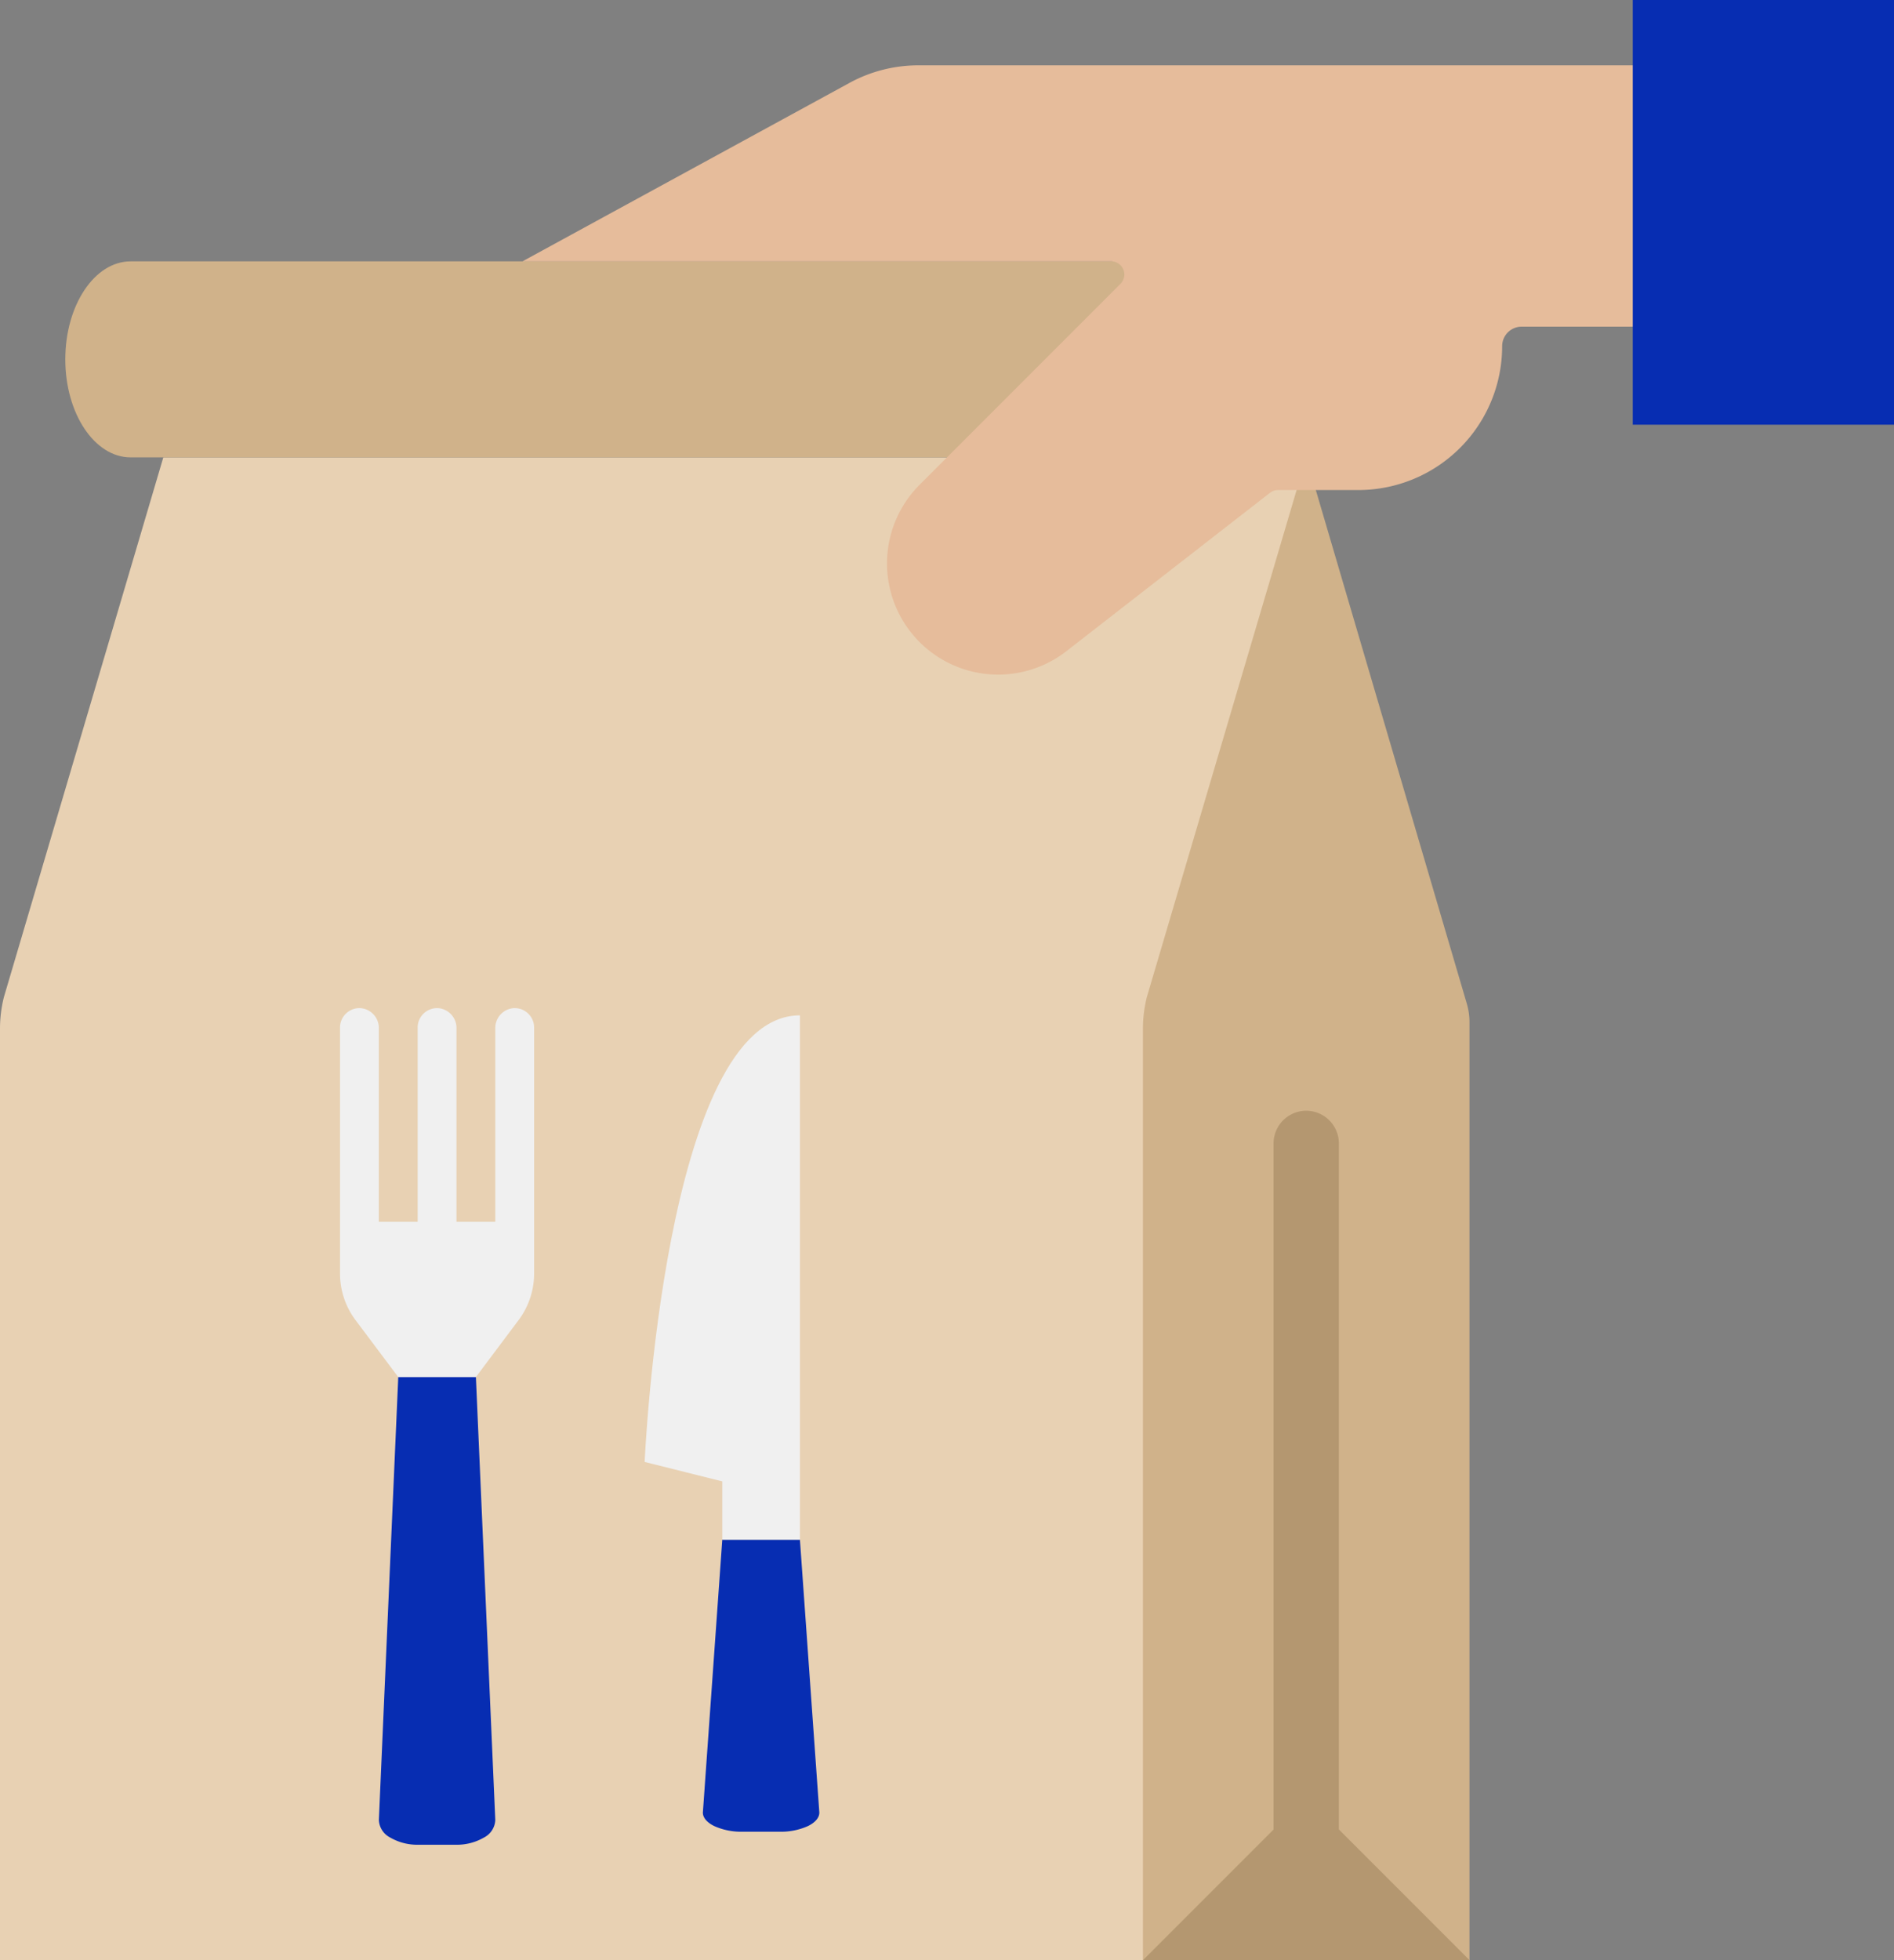 <svg xmlns="http://www.w3.org/2000/svg" width="154.235" height="159.554" viewBox="0 0 154.235 159.554"><rect x="0" y="0" width="154.235" height="159.554" fill="#808080" stroke="none"/><defs><style>.a{fill:#d0b28a;}.b{fill:#b49770;}.c{fill:#e8d1b3;}.d{fill:#e6bc9b;}.e{fill:#072DB2;}.f{fill:#f0f0f0;}</style></defs><g transform="translate(-168 -160)"><path class="a" d="M285.252,128l13.08,44.472a5.324,5.324,0,0,1,.216,1.5v76.353H256V128Z" transform="translate(-10.883 69.229)"/><path class="b" d="M338.659,349.162A2.659,2.659,0,0,1,336,346.5V290.659a2.659,2.659,0,0,1,5.318,0V346.5A2.659,2.659,0,0,1,338.659,349.162Z" transform="translate(-64.29 -37.586)"/><path class="c" d="M117.073,250.325H24V174.516a10.646,10.646,0,0,1,.317-2.579L37.3,128h93.073L117.39,171.936a10.648,10.648,0,0,0-.317,2.58Z" transform="translate(144 69.229)"/><path class="a" d="M45.318,80C42.381,80,40,83.572,40,87.978s2.381,7.978,5.318,7.978h95.732V80Z" transform="translate(133.318 101.274)"/><path class="d" d="M231.777,54.86a11.709,11.709,0,0,1-11.71,11.71H213.53a1.072,1.072,0,0,0-.658.226L196.276,79.7A9.05,9.05,0,0,1,184.32,66.161l16.375-16.375a1.072,1.072,0,0,0-.759-1.831H152l26.63-14.526A11.711,11.711,0,0,1,184.238,32h67.741a1.073,1.073,0,0,1,1.072,1.072V52.2a1.073,1.073,0,0,1-1.072,1.072H233.364a1.587,1.587,0,0,0-1.587,1.587Z" transform="translate(58.548 133.318)"/><path class="e" d="M424,16h21.274V50.57H424Z" transform="translate(-123.039 144)"/><path class="b" d="M304,469.3,317.3,456l13.3,13.3Z" transform="translate(-42.927 -149.742)"/><path class="e" d="M225.585,240l-1.579,22.191c-.019.42.315.825.923,1.124a5.352,5.352,0,0,0,2.307.459h3.02a5.351,5.351,0,0,0,2.307-.46c.609-.3.942-.7.923-1.124L231.907,240Z" transform="translate(1.233 45.324)"/><path class="f" d="M206.322,66.676V61.934L200,60.353S201.581,24,212.645,24V66.676Z" transform="translate(20.496 218.648)"/><path class="e" d="M81.585,176l-1.579,36.05a1.684,1.684,0,0,0,.923,1.43,4.39,4.39,0,0,0,2.307.585h3.02a4.39,4.39,0,0,0,2.307-.585,1.684,1.684,0,0,0,.923-1.43L87.907,176Z" transform="translate(118.847 96.093)"/><path class="f" d="M78.121,24a1.616,1.616,0,0,0-1.476,1.631V41.386H73.484V25.634A1.617,1.617,0,0,0,72.008,24a1.581,1.581,0,0,0-1.686,1.577V41.386H67.161V25.634A1.616,1.616,0,0,0,65.685,24,1.581,1.581,0,0,0,64,25.58V45.6a6.322,6.322,0,0,0,1.264,3.793l3.477,4.636h6.322l3.477-4.636A6.322,6.322,0,0,0,79.806,45.6V25.58A1.581,1.581,0,0,0,78.121,24Z" transform="translate(131.689 218.063)"/></g></svg>